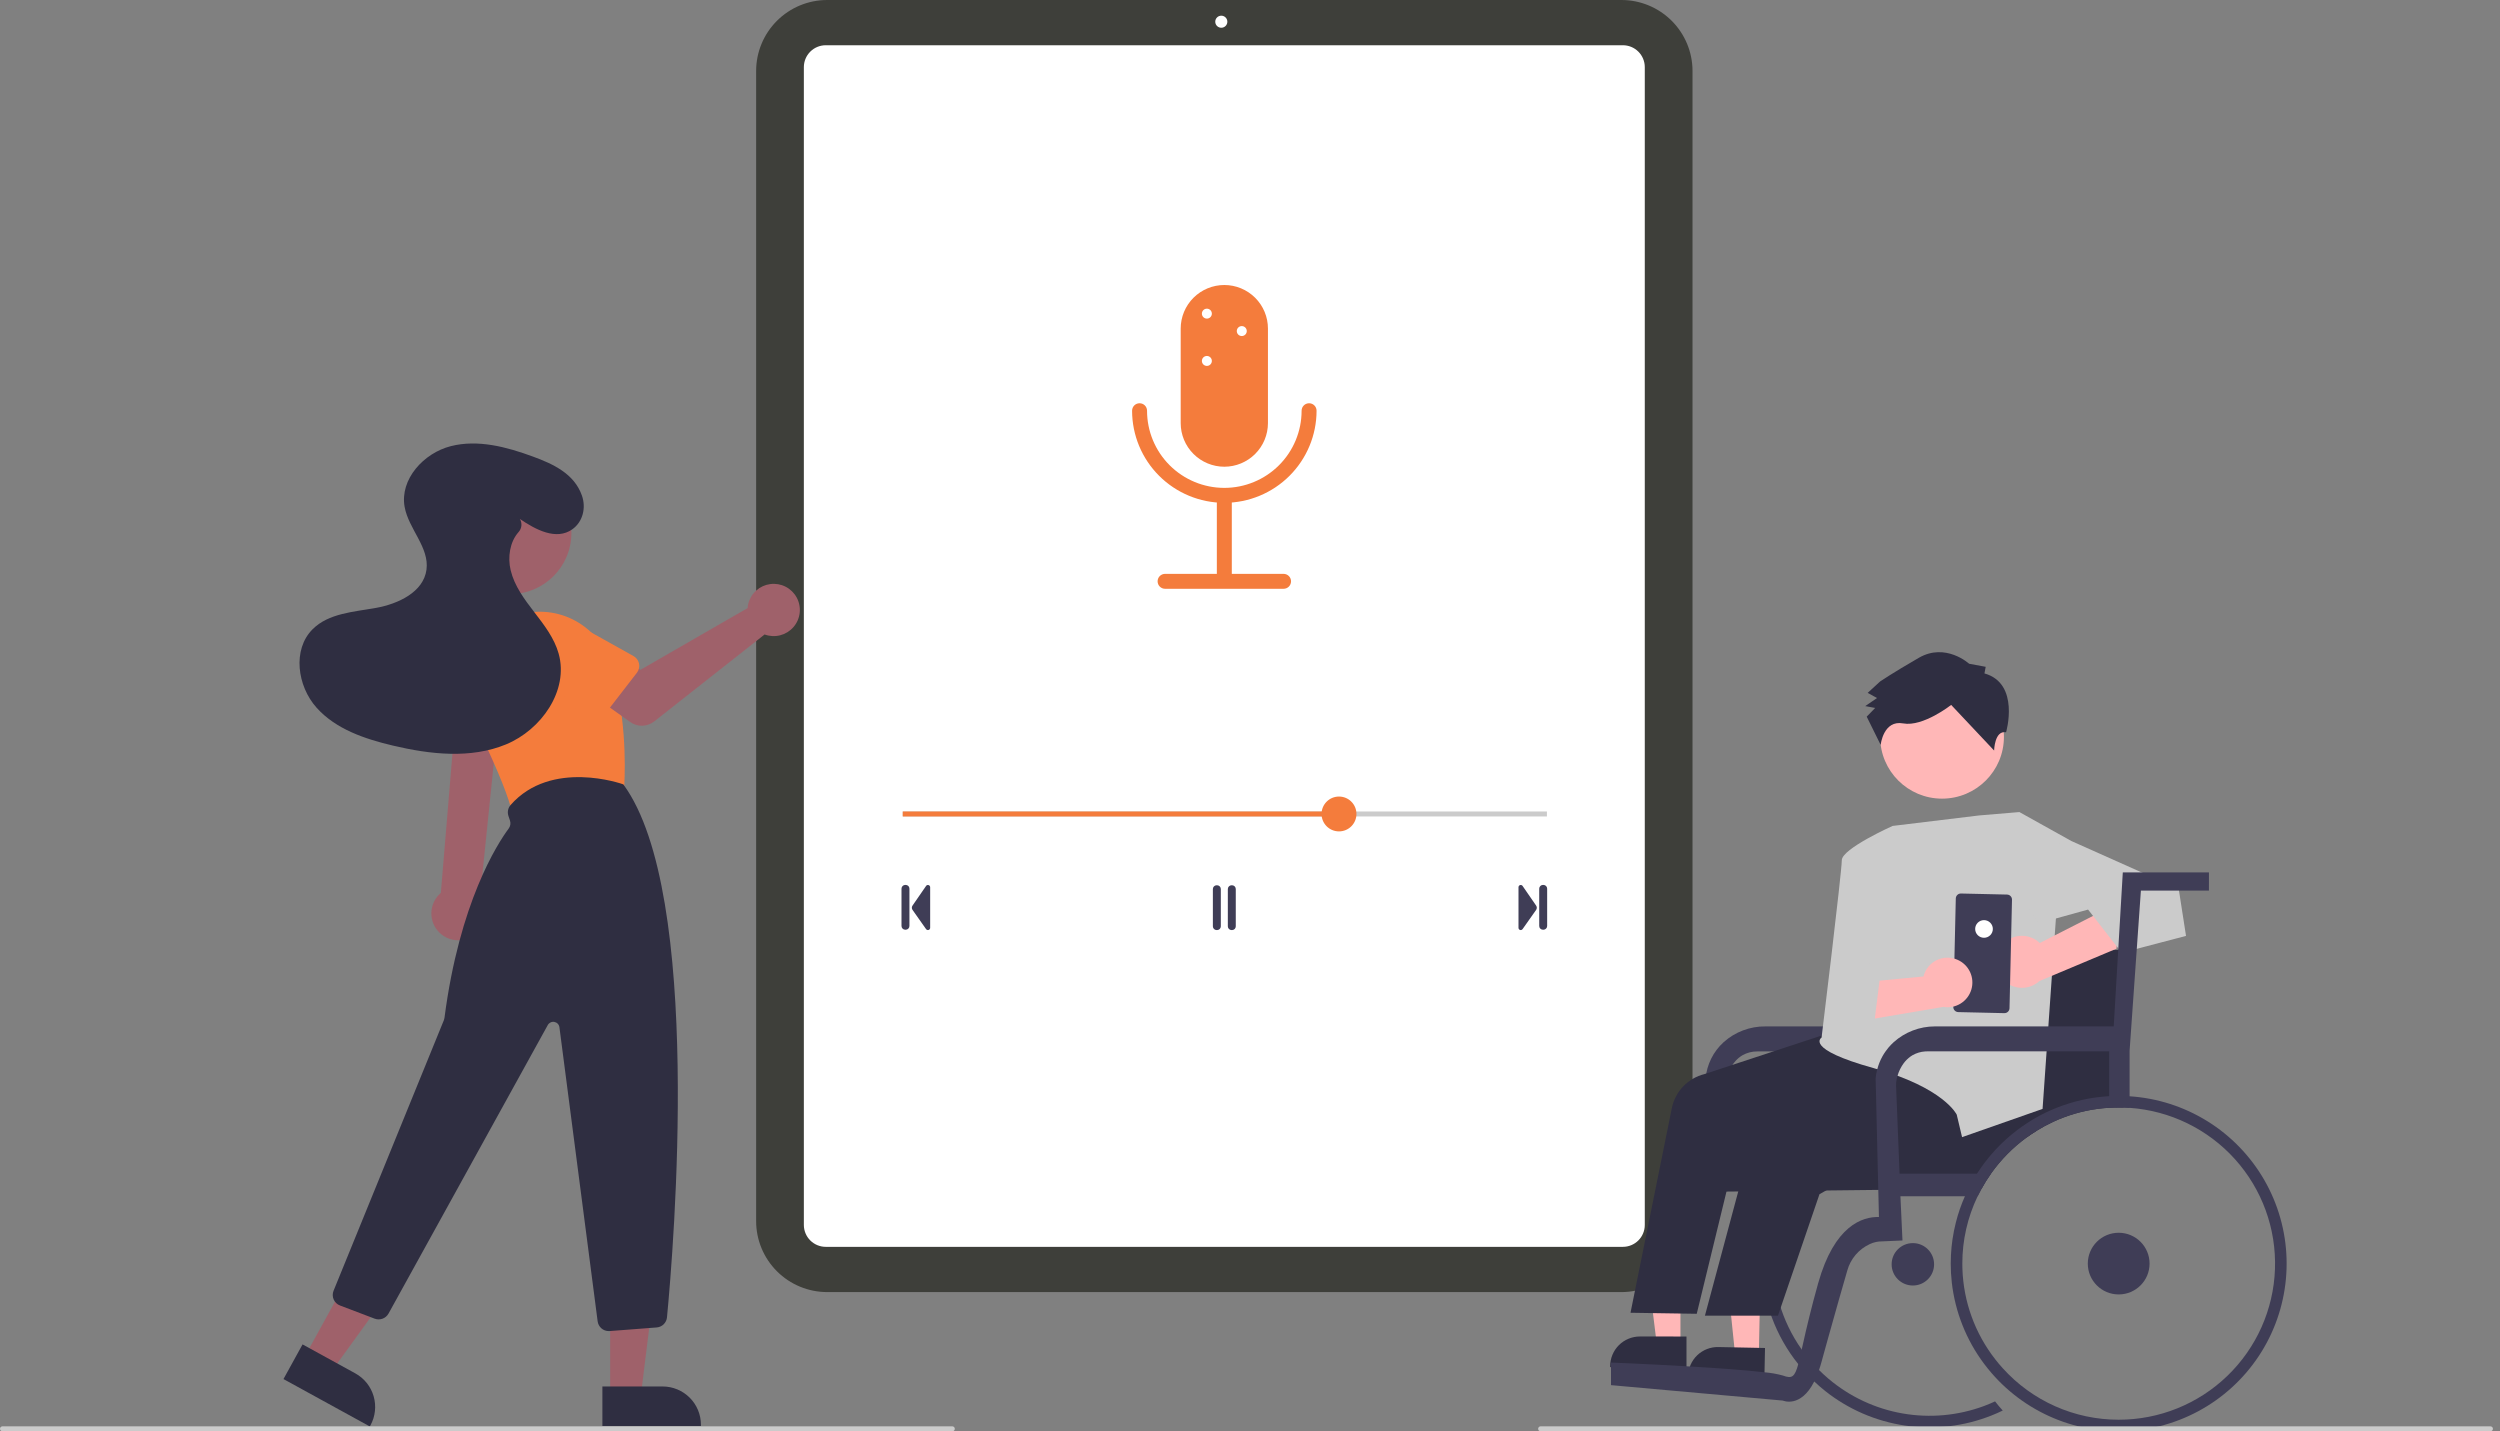 <svg width="262" height="150" viewBox="0 0 262 150" fill="none" xmlns="http://www.w3.org/2000/svg">
<rect x="0" y="0" width="262" height="150" fill="#808080" stroke="none"/>
<g clip-path="url(#clip0_129_130)">
<path d="M169.933 135.411H86.685C84.712 135.409 82.821 134.625 81.425 133.232C80.03 131.839 79.245 129.95 79.243 127.98V7.431C79.245 5.461 80.03 3.572 81.425 2.179C82.821 0.786 84.712 0.002 86.685 0H169.933C171.906 0.002 173.798 0.786 175.193 2.179C176.588 3.572 177.373 5.461 177.376 7.431V127.98C177.373 129.95 176.588 131.839 175.193 133.232C173.798 134.625 171.906 135.409 169.933 135.411Z" fill="#3E3F3A"/>
<path d="M170.079 130.669H86.538C85.93 130.669 85.347 130.427 84.917 129.998C84.487 129.568 84.245 128.986 84.244 128.379V7.032C84.245 6.425 84.487 5.842 84.917 5.413C85.347 4.983 85.93 4.742 86.538 4.741H170.079C170.687 4.742 171.271 4.983 171.701 5.413C172.131 5.842 172.373 6.425 172.373 7.032V128.379C172.373 128.986 172.131 129.568 171.701 129.998C171.271 130.427 170.687 130.669 170.079 130.669Z" fill="white"/>
<path d="M127.992 2.908C128.342 2.908 128.626 2.625 128.626 2.276C128.626 1.927 128.342 1.644 127.992 1.644C127.643 1.644 127.359 1.927 127.359 2.276C127.359 2.625 127.643 2.908 127.992 2.908Z" fill="white"/>
<path d="M127.55 97.472H127.501C127.397 97.472 127.298 97.43 127.224 97.357C127.151 97.284 127.109 97.184 127.109 97.081V93.167C127.109 93.064 127.151 92.964 127.224 92.891C127.298 92.817 127.397 92.776 127.501 92.776H127.55C127.654 92.776 127.753 92.817 127.827 92.891C127.9 92.964 127.941 93.064 127.942 93.167V97.081C127.941 97.184 127.9 97.284 127.827 97.357C127.753 97.43 127.654 97.472 127.55 97.472Z" fill="#3F3D56"/>
<path d="M129.117 97.472H129.069C128.965 97.472 128.865 97.43 128.792 97.357C128.718 97.284 128.677 97.184 128.677 97.081V93.167C128.677 93.064 128.718 92.964 128.792 92.891C128.865 92.817 128.965 92.776 129.069 92.776H129.117C129.221 92.776 129.321 92.817 129.394 92.891C129.467 92.964 129.509 93.064 129.509 93.167V97.081C129.509 97.184 129.467 97.284 129.394 97.357C129.321 97.43 129.221 97.472 129.117 97.472Z" fill="#3F3D56"/>
<path d="M94.917 97.435H94.868C94.765 97.435 94.665 97.393 94.591 97.32C94.518 97.247 94.477 97.147 94.477 97.043V93.13C94.477 93.027 94.518 92.927 94.591 92.854C94.665 92.781 94.765 92.739 94.868 92.739H94.917C95.021 92.739 95.12 92.781 95.194 92.854C95.267 92.927 95.309 93.027 95.309 93.13V97.043C95.309 97.147 95.267 97.247 95.194 97.32C95.12 97.393 95.021 97.435 94.917 97.435Z" fill="#3F3D56"/>
<path d="M97.245 97.472C97.207 97.472 97.17 97.463 97.137 97.445C97.103 97.428 97.075 97.403 97.053 97.372L95.633 95.357C95.587 95.292 95.562 95.214 95.561 95.134C95.561 95.054 95.585 94.976 95.63 94.91L97.052 92.847C97.08 92.805 97.121 92.774 97.168 92.758C97.216 92.742 97.267 92.741 97.315 92.756C97.363 92.77 97.405 92.8 97.435 92.841C97.465 92.881 97.481 92.93 97.481 92.98V97.237C97.481 97.287 97.465 97.335 97.435 97.376C97.406 97.416 97.364 97.446 97.316 97.461C97.293 97.468 97.269 97.472 97.245 97.472Z" fill="#3F3D56"/>
<path d="M161.31 97.043V93.13C161.31 93.027 161.351 92.927 161.425 92.854C161.498 92.781 161.598 92.739 161.702 92.739H161.75C161.854 92.739 161.954 92.781 162.027 92.854C162.101 92.927 162.142 93.027 162.142 93.13V97.043C162.142 97.147 162.101 97.247 162.027 97.32C161.954 97.393 161.854 97.435 161.75 97.435H161.702C161.598 97.435 161.498 97.393 161.425 97.32C161.351 97.247 161.31 97.147 161.31 97.043Z" fill="#3F3D56"/>
<path d="M159.302 97.461C159.254 97.446 159.213 97.416 159.183 97.376C159.153 97.335 159.138 97.287 159.138 97.237V92.98C159.138 92.93 159.154 92.881 159.184 92.841C159.213 92.8 159.255 92.77 159.303 92.756C159.351 92.741 159.402 92.742 159.45 92.758C159.497 92.774 159.538 92.805 159.567 92.847L160.988 94.91C161.033 94.976 161.057 95.054 161.057 95.134C161.056 95.214 161.031 95.292 160.986 95.357L159.565 97.372C159.544 97.403 159.515 97.428 159.481 97.445C159.448 97.463 159.411 97.472 159.373 97.472C159.349 97.472 159.325 97.468 159.302 97.461Z" fill="#3F3D56"/>
<path d="M162.116 85.043H94.607V85.565H162.116V85.043Z" fill="#CBCBCB"/>
<path d="M140.327 85.043H94.607V85.565H140.327V85.043Z" fill="#F47C3C"/>
<path d="M140.327 87.13C141.337 87.13 142.156 86.313 142.156 85.304C142.156 84.296 141.337 83.478 140.327 83.478C139.317 83.478 138.498 84.296 138.498 85.304C138.498 86.313 139.317 87.13 140.327 87.13Z" fill="#F47C3C"/>
<path d="M128.309 48.913C127.097 48.912 125.935 48.43 125.077 47.574C124.22 46.718 123.738 45.558 123.737 44.348V34.435C123.737 33.224 124.219 32.063 125.076 31.207C125.933 30.351 127.096 29.869 128.309 29.869C129.521 29.869 130.684 30.351 131.542 31.207C132.399 32.063 132.881 33.224 132.881 34.435V44.348C132.879 45.558 132.397 46.718 131.54 47.574C130.683 48.43 129.521 48.912 128.309 48.913Z" fill="#F47C3C"/>
<path d="M128.309 52.696C125.746 52.693 123.289 51.675 121.477 49.865C119.665 48.056 118.645 45.602 118.643 43.044C118.643 42.836 118.725 42.637 118.872 42.49C119.019 42.343 119.218 42.261 119.426 42.261C119.634 42.261 119.834 42.343 119.981 42.49C120.128 42.637 120.21 42.836 120.21 43.044C120.21 45.188 121.063 47.245 122.582 48.762C124.101 50.278 126.161 51.13 128.309 51.13C130.457 51.13 132.517 50.278 134.036 48.762C135.555 47.245 136.408 45.188 136.408 43.044C136.408 42.836 136.491 42.637 136.638 42.49C136.785 42.343 136.984 42.261 137.192 42.261C137.4 42.261 137.599 42.343 137.746 42.49C137.893 42.637 137.976 42.836 137.976 43.044C137.973 45.602 136.953 48.056 135.141 49.865C133.329 51.675 130.872 52.693 128.309 52.696Z" fill="#F47C3C"/>
<path d="M128.309 61.565C128.101 61.565 127.902 61.483 127.755 61.336C127.608 61.189 127.525 60.99 127.525 60.783V52.174C127.525 51.966 127.608 51.767 127.755 51.621C127.902 51.474 128.101 51.391 128.309 51.391C128.517 51.391 128.716 51.474 128.863 51.621C129.01 51.767 129.093 51.966 129.093 52.174V60.783C129.093 60.99 129.01 61.189 128.863 61.336C128.716 61.483 128.517 61.565 128.309 61.565Z" fill="#F47C3C"/>
<path d="M126.481 33.391C126.769 33.391 127.003 33.158 127.003 32.87C127.003 32.581 126.769 32.348 126.481 32.348C126.192 32.348 125.958 32.581 125.958 32.87C125.958 33.158 126.192 33.391 126.481 33.391Z" fill="white"/>
<path d="M126.481 38.348C126.769 38.348 127.003 38.114 127.003 37.826C127.003 37.538 126.769 37.304 126.481 37.304C126.192 37.304 125.958 37.538 125.958 37.826C125.958 38.114 126.192 38.348 126.481 38.348Z" fill="white"/>
<path d="M130.138 35.217C130.427 35.217 130.661 34.984 130.661 34.696C130.661 34.407 130.427 34.174 130.138 34.174C129.85 34.174 129.616 34.407 129.616 34.696C129.616 34.984 129.85 35.217 130.138 35.217Z" fill="white"/>
<path d="M134.518 61.705H122.101C121.893 61.705 121.693 61.623 121.546 61.476C121.399 61.329 121.317 61.13 121.317 60.923C121.317 60.715 121.399 60.516 121.546 60.369C121.693 60.223 121.893 60.14 122.101 60.14H134.518C134.725 60.14 134.925 60.223 135.072 60.369C135.219 60.516 135.301 60.715 135.301 60.923C135.301 61.13 135.219 61.329 135.072 61.476C134.925 61.623 134.725 61.705 134.518 61.705Z" fill="#F47C3C"/>
<path d="M212.426 117.712C212.131 117.496 211.828 117.295 211.52 117.104C211.334 116.984 211.144 116.872 210.953 116.763C210.927 116.747 210.901 116.731 210.874 116.716C209.917 116.174 208.912 115.723 207.87 115.37C206.86 115.026 205.82 114.776 204.764 114.623C204.747 114.62 204.731 114.617 204.714 114.616C204.429 114.574 204.142 114.54 203.852 114.516C203.651 114.496 203.447 114.48 203.243 114.472C202.982 114.454 202.721 114.443 202.454 114.441C202.376 114.438 202.295 114.438 202.214 114.438C201.36 114.438 200.508 114.5 199.664 114.623C199.478 114.65 199.293 114.678 199.11 114.71C198.987 114.733 198.867 114.757 198.747 114.78C198.248 114.882 197.758 115.003 197.276 115.143C197.056 115.208 196.84 115.276 196.623 115.349C196.33 115.445 196.043 115.55 195.758 115.664C195.505 115.761 195.256 115.868 195.011 115.977C192.988 116.888 191.155 118.171 189.608 119.76C188.997 120.384 188.433 121.053 187.923 121.761C187.68 122.097 187.449 122.443 187.231 122.799C186.827 123.448 186.467 124.124 186.154 124.821C185.515 126.238 185.068 127.734 184.827 129.269C184.684 130.176 184.612 131.094 184.613 132.013C184.613 132.18 184.615 132.347 184.621 132.511C184.723 136.32 186.071 139.99 188.459 142.962C188.714 143.285 188.984 143.598 189.263 143.901C189.543 144.203 189.833 144.498 190.133 144.78C190.502 145.13 190.883 145.458 191.277 145.774C193.7 147.699 196.59 148.95 199.654 149.401C202.717 149.851 205.846 149.485 208.722 148.338C209.119 148.182 209.508 148.012 209.887 147.824C209.605 147.516 209.337 147.196 209.082 146.864C208.703 147.042 208.319 147.203 207.925 147.35C205.2 148.361 202.255 148.63 199.392 148.129C196.528 147.628 193.85 146.375 191.633 144.498C191.288 144.206 190.951 143.898 190.632 143.577C190.274 143.22 189.932 142.847 189.611 142.458C189.334 142.127 189.067 141.783 188.819 141.428C186.706 138.441 185.659 134.832 185.845 131.18C186.032 127.528 187.44 124.044 189.846 121.286C189.992 121.117 190.141 120.952 190.292 120.793C190.603 120.467 190.925 120.151 191.259 119.851C192.831 118.436 194.662 117.338 196.652 116.619C196.67 116.611 196.691 116.606 196.709 116.598C196.772 116.575 196.837 116.554 196.902 116.53C197.523 116.318 198.155 116.143 198.796 116.006C199.029 115.957 199.264 115.912 199.499 115.873C199.504 115.873 199.507 115.87 199.512 115.87C200.176 115.762 200.846 115.693 201.519 115.664C201.749 115.654 201.981 115.649 202.214 115.649C202.501 115.649 202.791 115.657 203.076 115.675C203.28 115.683 203.486 115.698 203.687 115.717C203.865 115.732 204.043 115.75 204.218 115.774C206.253 116.021 208.223 116.651 210.023 117.631C210.487 117.882 210.939 118.157 211.376 118.453C211.726 118.69 212.068 118.941 212.398 119.202C212.737 118.954 213.09 118.719 213.45 118.5C213.119 118.223 212.776 117.957 212.426 117.712Z" fill="#3F3D56"/>
<path d="M204.647 91.431L203.696 107.567H185.023C183.402 107.552 181.835 108.143 180.631 109.226C179.549 110.212 178.877 111.567 178.747 113.023L180.877 113.781C180.874 113.536 180.899 113.292 180.952 113.054C181.1 112.413 181.509 111.248 182.607 110.593C183.09 110.319 183.638 110.18 184.193 110.189H205.359L206.548 93.342H213.676V91.431H204.647Z" fill="#3F3D56"/>
<path d="M223.182 99.506L223.177 99.634L222.597 114.861L222.55 116.071C222.38 116.066 222.21 116.063 222.038 116.063C221.704 116.063 221.372 116.074 221.042 116.095C219.429 116.188 217.838 116.523 216.324 117.089C215.932 117.235 215.546 117.397 215.169 117.571C214.578 117.846 214.004 118.156 213.45 118.5C213.09 118.719 212.737 118.954 212.397 119.202C210.952 120.256 209.687 121.538 208.654 122.997C208.291 123.505 207.961 124.035 207.663 124.583L206.281 124.597L196.845 124.701L191.366 124.763H191.364L187.502 124.805L186.154 124.821H186.057L184.827 124.834L182.17 124.865L180.934 124.878L179.22 124.897L180.289 114.811L189.608 115.325L191.259 115.417L191.693 115.44L195.758 115.664L196.631 115.711L198.788 115.831L199.512 115.87L203.021 116.063L203.076 115.675L203.18 114.923L203.243 114.472L203.58 112.043L203.687 111.282L203.839 110.189V110.181L203.852 110.082L204.202 107.567L204.486 105.535L204.75 103.644V103.636L205.171 100.597L205.242 100.098L206.072 100.07L209.302 99.965L210.728 99.918L215.214 99.77L221.471 99.564H221.474L221.991 99.545L222.114 99.54H222.116L223.182 99.506Z" fill="#2F2E41"/>
<path d="M222.038 135.657C223.826 135.657 225.275 134.21 225.275 132.425C225.275 130.64 223.826 129.193 222.038 129.193C220.25 129.193 218.801 130.64 218.801 132.425C218.801 134.21 220.25 135.657 222.038 135.657Z" fill="#3F3D56"/>
<path d="M200.468 134.722C201.697 134.722 202.693 133.727 202.693 132.5C202.693 131.273 201.697 130.278 200.468 130.278C199.239 130.278 198.243 131.273 198.243 132.5C198.243 133.727 199.239 134.722 200.468 134.722Z" fill="#3F3D56"/>
<path d="M215.527 116.1C215.133 116.254 214.744 116.426 214.362 116.611C213.694 116.937 213.047 117.304 212.426 117.712C212.066 117.944 211.716 118.191 211.376 118.453C209.725 119.711 208.308 121.249 207.191 122.997H208.654C209.687 121.538 210.952 120.256 212.398 119.202C212.737 118.954 213.09 118.719 213.45 118.5C214.004 118.156 214.578 117.846 215.17 117.571C215.546 117.397 215.932 117.235 216.324 117.089C217.838 116.523 219.429 116.188 221.043 116.095V114.879C219.15 114.984 217.287 115.396 215.527 116.1ZM205.921 125.369H207.256C207.384 125.103 207.52 124.839 207.664 124.584L206.282 124.597C206.153 124.85 206.033 125.108 205.921 125.369ZM223.182 114.89C222.989 114.874 222.793 114.866 222.597 114.861C222.412 114.853 222.226 114.85 222.038 114.85C221.704 114.85 221.372 114.861 221.043 114.879C219.15 114.984 217.287 115.396 215.527 116.1C215.133 116.254 214.744 116.426 214.362 116.611C213.694 116.937 213.047 117.304 212.426 117.712C212.066 117.944 211.716 118.191 211.376 118.453C209.232 120.087 207.49 122.188 206.282 124.597C206.153 124.85 206.033 125.108 205.921 125.369C205.534 126.242 205.221 127.146 204.986 128.071C204.83 128.671 204.708 129.279 204.62 129.892C204.541 130.43 204.488 130.973 204.461 131.523C204.445 131.823 204.437 132.123 204.437 132.425C204.437 133.091 204.475 133.757 204.549 134.418C204.901 137.499 206.066 140.431 207.925 142.915C208.178 143.254 208.445 143.585 208.722 143.904C210.617 146.096 213.025 147.786 215.732 148.825C218.439 149.863 221.361 150.217 224.239 149.856C227.116 149.495 229.86 148.429 232.225 146.753C234.59 145.077 236.504 142.844 237.796 140.251C239.088 137.659 239.718 134.788 239.631 131.893C239.544 128.999 238.741 126.171 237.295 123.661C235.848 121.151 233.803 119.037 231.341 117.506C228.879 115.976 226.076 115.077 223.182 114.89H223.182ZM222.038 148.787C219.747 148.788 217.481 148.308 215.388 147.378C213.294 146.448 211.42 145.089 209.887 143.39C209.605 143.082 209.337 142.762 209.082 142.43C206.976 139.724 205.779 136.424 205.662 132.999C205.655 132.809 205.652 132.618 205.652 132.425C205.649 129.983 206.198 127.571 207.256 125.369C207.384 125.103 207.52 124.839 207.664 124.584C207.961 124.035 208.292 123.505 208.654 122.997C209.687 121.538 210.952 120.256 212.398 119.202C212.737 118.954 213.09 118.719 213.45 118.5C214.004 118.156 214.578 117.846 215.17 117.571C215.546 117.397 215.932 117.235 216.324 117.089C217.838 116.523 219.429 116.188 221.043 116.095C221.372 116.074 221.704 116.063 222.038 116.063C222.211 116.063 222.38 116.066 222.55 116.071C222.762 116.079 222.973 116.09 223.182 116.103C227.419 116.398 231.376 118.325 234.218 121.476C237.06 124.628 238.565 128.758 238.417 132.997C238.269 137.235 236.478 141.25 233.422 144.196C230.367 147.142 226.285 148.788 222.038 148.787ZM205.662 132.999C205.655 132.809 205.652 132.618 205.652 132.425C205.649 129.983 206.198 127.571 207.256 125.369H205.921C205.534 126.242 205.221 127.146 204.986 128.071C205.026 128.241 205.046 128.414 205.046 128.588C205.046 129.057 204.897 129.514 204.62 129.892C204.542 130.43 204.488 130.973 204.461 131.523C204.445 131.823 204.437 132.123 204.437 132.425C204.437 133.091 204.475 133.757 204.549 134.418C204.901 137.499 206.066 140.431 207.925 142.915C208.319 142.769 208.703 142.607 209.082 142.43C206.976 139.724 205.779 136.424 205.662 132.999Z" fill="#3F3D56"/>
<path opacity="0.1" d="M211.982 107.793C212.134 107.793 212.257 107.67 212.257 107.519C212.257 107.367 212.134 107.244 211.982 107.244C211.83 107.244 211.707 107.367 211.707 107.519C211.707 107.67 211.83 107.793 211.982 107.793Z" fill="black"/>
<path opacity="0.1" d="M211.048 112.345C211.2 112.345 211.323 112.222 211.323 112.07C211.323 111.918 211.2 111.795 211.048 111.795C210.896 111.795 210.772 111.918 210.772 112.07C210.772 112.222 210.896 112.345 211.048 112.345Z" fill="black"/>
<path d="M176.111 140.873L173.631 140.873L172.451 131.321L176.112 131.321L176.111 140.873Z" fill="#FFB7B7"/>
<path d="M176.111 140.066L173.533 140.063H171.861C171.452 140.063 171.047 140.144 170.669 140.3C170.291 140.456 169.948 140.685 169.658 140.974C169.369 141.263 169.14 141.606 168.983 141.983C168.827 142.36 168.746 142.765 168.747 143.173V143.275H176.744V140.066H176.111Z" fill="#2F2E41"/>
<path d="M184.324 142.064L181.844 142.013L180.86 132.439L184.52 132.514L184.324 142.064Z" fill="#FFB7B7"/>
<path d="M184.341 141.256L181.76 141.204L180.09 141.17C179.681 141.16 179.275 141.232 178.894 141.38C178.513 141.528 178.165 141.75 177.869 142.032C177.574 142.315 177.338 142.653 177.174 143.027C177.01 143.401 176.921 143.803 176.913 144.211L176.911 144.313L184.908 144.477L184.921 143.817L184.973 141.269L184.341 141.256Z" fill="#2F2E41"/>
<path d="M192.962 107.845L178.633 112.564C177.782 112.774 177.008 113.22 176.401 113.852C175.795 114.485 175.381 115.276 175.207 116.134L170.878 137.577L177.818 137.685L182.204 119.664L191.673 115.796L184.417 119.989C183.762 120.507 183.255 121.189 182.947 121.965L178.677 137.879H186.331L190.681 125.153L209.558 114.408L192.962 107.845Z" fill="#2F2E41"/>
<path d="M207.417 85.458L198.346 86.557C198.346 86.557 193.021 88.942 193.021 90.154C193.021 91.366 190.901 108.739 190.901 108.739C190.901 108.739 189.016 109.901 196.379 111.946C203.743 113.991 205.065 116.814 205.065 116.814L205.625 119.172L214.061 116.213L215.477 96.012L217.093 88.146L211.633 85.104L207.417 85.458Z" fill="#CBCBCB"/>
<path d="M203.526 83.698C207.107 83.698 210.011 80.799 210.011 77.222C210.011 73.646 207.107 70.747 203.526 70.747C199.944 70.747 197.041 73.646 197.041 77.222C197.041 80.799 199.944 83.698 203.526 83.698Z" fill="#FFB7B7"/>
<path d="M207.971 70.575L208.1 69.882L206.363 69.56C206.363 69.56 203.907 67.31 201.089 68.941C198.27 70.571 197.035 71.418 197.035 71.418L195.735 72.613L196.712 73.153L195.477 74L196.519 74.193L195.631 75.105L197.094 78.067C197.094 78.067 197.368 75.427 199.452 75.813C201.536 76.199 204.483 73.875 204.483 73.875L208.984 78.656C208.984 78.656 209.022 76.52 210.238 76.741C210.238 76.741 211.728 71.63 207.971 70.575Z" fill="#2F2E41"/>
<path d="M209.637 99.277C209.857 98.947 210.147 98.67 210.486 98.465C210.825 98.26 211.205 98.131 211.599 98.088C211.993 98.045 212.392 98.089 212.767 98.217C213.143 98.345 213.485 98.553 213.771 98.827L222.357 94.456L221.8 99.425L213.732 102.815C213.239 103.264 212.598 103.517 211.931 103.525C211.263 103.534 210.616 103.298 210.111 102.862C209.606 102.426 209.279 101.82 209.192 101.159C209.105 100.498 209.263 99.829 209.637 99.277Z" fill="#FFB7B7"/>
<path d="M214.988 88.526L217.094 88.146L228.33 93.164L229.095 98.082L222.356 99.85L218.83 95.322L213.669 96.752L210.622 92.174L214.988 88.526Z" fill="#CBCBCB"/>
<path d="M204.967 94.157L204.707 105.527C204.7 105.819 204.932 106.061 205.225 106.068L210.054 106.178C210.347 106.185 210.59 105.953 210.597 105.661L210.857 94.292C210.864 93.999 210.632 93.757 210.339 93.75L205.509 93.64C205.217 93.633 204.974 93.865 204.967 94.157Z" fill="#3F3D56"/>
<path d="M207.924 98.279C208.435 98.279 208.85 97.865 208.85 97.354C208.85 96.844 208.435 96.43 207.924 96.43C207.412 96.43 206.998 96.844 206.998 97.354C206.998 97.865 207.412 98.279 207.924 98.279Z" fill="white"/>
<path d="M205.139 100.581C204.793 100.428 204.418 100.354 204.039 100.362C203.661 100.37 203.29 100.461 202.95 100.628C202.611 100.795 202.313 101.034 202.076 101.329C201.84 101.623 201.671 101.966 201.581 102.333L192.428 103.205L195.425 106.92L203.658 105.523C204.285 105.632 204.931 105.508 205.472 105.173C206.014 104.839 206.414 104.318 206.597 103.709C206.779 103.1 206.732 102.445 206.463 101.868C206.194 101.292 205.723 100.834 205.139 100.581Z" fill="#FFB7B7"/>
<path d="M195.833 91.884L195.354 100.78L197.153 101.348L196.38 107.55L191.762 108.247L193.689 92.191L195.833 91.884Z" fill="#CBCBCB"/>
<path d="M222.469 91.43L222.289 94.49L222.218 95.684V95.7L221.999 99.391L221.991 99.545L221.518 107.567H202.778C201.18 107.567 199.639 108.158 198.452 109.226C198.257 109.404 198.073 109.595 197.903 109.797C197.797 109.923 197.698 110.053 197.605 110.189C197.486 110.355 197.376 110.529 197.276 110.708C197.042 111.13 196.862 111.581 196.741 112.049C196.727 112.086 196.717 112.125 196.709 112.163C196.639 112.446 196.591 112.734 196.566 113.024L196.623 115.349L196.631 115.711L196.652 116.619L196.772 121.685L196.845 124.701L196.913 127.542C195.196 127.5 192.247 128.408 190.541 134.491C190.165 135.832 189.862 137.003 189.611 138.023C189.483 138.543 189.367 139.023 189.263 139.466C189.088 140.223 188.945 140.872 188.819 141.428C188.681 142.054 188.566 142.557 188.459 142.962C188.085 144.334 187.787 144.509 186.844 144.154C186.215 143.982 185.571 143.869 184.921 143.817C182.985 143.588 179.989 143.377 177.102 143.207C176.982 143.202 176.864 143.194 176.744 143.186C172.624 142.946 168.833 142.795 168.833 142.795V145.163L186.844 146.781C186.844 146.781 188.702 147.613 190.133 144.78C190.329 144.392 190.496 143.99 190.632 143.577C190.724 143.319 190.81 143.04 190.891 142.74C191.019 142.276 191.148 141.809 191.278 141.339C191.395 140.914 191.515 140.486 191.633 140.063C192.409 137.277 193.156 134.661 193.595 133.156C193.762 132.547 194.061 131.982 194.471 131.502C194.881 131.021 195.392 130.636 195.967 130.375C196.369 130.186 196.809 130.091 197.253 130.096L199.379 130.002L199.165 125.369H207.256C207.384 125.103 207.52 124.839 207.664 124.583C207.961 124.035 208.292 123.505 208.654 122.997H199.074L198.972 120.433L198.797 116.006L198.789 115.831L198.747 114.78L198.708 113.781C198.702 113.534 198.727 113.287 198.781 113.045C198.802 112.954 198.828 112.85 198.862 112.74C198.996 112.272 199.212 111.831 199.499 111.438C199.703 111.161 199.949 110.918 200.228 110.718C200.295 110.67 200.364 110.626 200.435 110.585C200.842 110.355 201.295 110.219 201.762 110.189C201.847 110.181 201.933 110.178 202.018 110.181H221.043V116.095C221.372 116.074 221.704 116.063 222.038 116.063C222.211 116.063 222.38 116.066 222.55 116.071C222.762 116.079 222.974 116.09 223.182 116.103V110.123L223.935 99.436L224.366 93.334H231.496L231.498 91.43H222.469Z" fill="#3F3D56"/>
<path d="M49.301 98.239C49.669 98.057 49.992 97.796 50.247 97.475C50.502 97.155 50.684 96.782 50.78 96.384C50.876 95.986 50.883 95.571 50.801 95.17C50.719 94.768 50.55 94.39 50.305 94.061L52.404 73.572H47.868L46.2 93.578C45.674 94.025 45.33 94.649 45.234 95.332C45.137 96.015 45.295 96.71 45.677 97.284C46.06 97.859 46.64 98.273 47.308 98.449C47.975 98.625 48.685 98.551 49.301 98.239V98.239Z" fill="#9F616A"/>
<path d="M53.466 62.264C57.01 62.264 59.882 59.396 59.882 55.857C59.882 52.319 57.01 49.45 53.466 49.45C49.922 49.45 47.049 52.319 47.049 55.857C47.049 59.396 49.922 62.264 53.466 62.264Z" fill="#9F616A"/>
<path d="M54.674 85.504C54.417 85.504 54.167 85.419 53.963 85.264C53.759 85.109 53.611 84.891 53.543 84.643C53.029 82.778 51.691 79.625 49.568 75.27C49.088 74.286 48.823 73.212 48.789 72.118C48.755 71.024 48.953 69.935 49.37 68.923C49.787 67.91 50.413 66.998 51.208 66.244C52.003 65.491 52.949 64.914 53.983 64.551C54.963 64.206 56.002 64.06 57.04 64.122C58.077 64.185 59.092 64.455 60.023 64.916C60.954 65.377 61.783 66.019 62.461 66.806C63.139 67.592 63.652 68.507 63.97 69.495C65.616 74.648 65.537 80.168 65.426 82.302C65.412 82.559 65.315 82.804 65.148 83C64.981 83.197 64.755 83.333 64.503 83.388L54.926 85.477C54.843 85.495 54.759 85.504 54.674 85.504Z" fill="#F47C3C"/>
<path d="M63.947 146.346H67.15L68.674 134.01H63.947L63.947 146.346Z" fill="#9F616A"/>
<path d="M63.131 149.446L63.13 145.302L69.438 145.302C70.504 145.301 71.527 145.724 72.281 146.477C73.035 147.23 73.458 148.251 73.458 149.315V149.446L63.131 149.446Z" fill="#2F2E41"/>
<path d="M31.92 142.201L34.727 143.742L42.014 133.665L37.872 131.391L31.92 142.201Z" fill="#9F616A"/>
<path d="M38.758 149.493L29.708 144.525L31.708 140.893L37.235 143.928C38.169 144.441 38.86 145.304 39.157 146.326C39.454 147.348 39.334 148.446 38.821 149.379L38.758 149.493Z" fill="#2F2E41"/>
<path d="M63.798 139.499C63.513 139.499 63.237 139.395 63.023 139.207C62.809 139.018 62.67 138.759 62.633 138.476L58.628 107.655C58.61 107.518 58.55 107.391 58.455 107.291C58.361 107.191 58.237 107.124 58.102 107.098C57.967 107.072 57.827 107.09 57.702 107.148C57.578 107.207 57.475 107.303 57.408 107.424L40.714 137.667C40.576 137.913 40.355 138.103 40.089 138.2C39.823 138.298 39.531 138.296 39.266 138.197L35.627 136.813C35.481 136.757 35.347 136.673 35.234 136.565C35.121 136.457 35.03 136.327 34.968 136.184C34.905 136.041 34.872 135.886 34.87 135.73C34.868 135.573 34.898 135.418 34.957 135.273L46.521 106.907C46.55 106.835 46.57 106.759 46.58 106.682C48.147 94.577 52.132 88.421 53.316 86.823C53.403 86.705 53.459 86.569 53.482 86.425C53.505 86.281 53.492 86.133 53.446 85.995L53.283 85.508C53.218 85.314 53.204 85.107 53.244 84.907C53.284 84.706 53.375 84.52 53.509 84.366C57.776 79.513 65.212 82.161 65.287 82.188L65.324 82.202L65.348 82.234C73.686 93.653 70.603 130.741 69.9 138.06C69.874 138.335 69.751 138.592 69.554 138.785C69.356 138.979 69.096 139.096 68.82 139.117L63.89 139.496C63.859 139.498 63.828 139.499 63.798 139.499Z" fill="#2F2E41"/>
<path d="M78.412 63.3C78.38 63.441 78.359 63.584 78.349 63.728L67.126 70.193L64.398 68.625L61.49 72.426L66.049 75.671C66.418 75.933 66.861 76.069 67.313 76.058C67.765 76.046 68.202 75.889 68.557 75.61L80.13 66.493C80.652 66.686 81.221 66.716 81.76 66.579C82.3 66.441 82.785 66.142 83.15 65.723C83.516 65.304 83.745 64.783 83.807 64.23C83.869 63.678 83.761 63.119 83.498 62.629C83.234 62.139 82.828 61.741 82.332 61.488C81.836 61.234 81.275 61.138 80.723 61.211C80.171 61.283 79.654 61.522 79.241 61.895C78.828 62.269 78.539 62.759 78.412 63.3H78.412Z" fill="#9F616A"/>
<path d="M66.751 70.499L63.123 75.193C63.02 75.326 62.889 75.436 62.74 75.515C62.59 75.593 62.426 75.639 62.257 75.648C62.088 75.657 61.92 75.63 61.762 75.568C61.605 75.507 61.463 75.412 61.346 75.29L57.24 71.032C56.557 70.502 56.114 69.722 56.007 68.865C55.899 68.008 56.137 67.144 56.667 66.462C57.198 65.779 57.977 65.335 58.836 65.227C59.694 65.118 60.56 65.353 61.244 65.882L66.394 68.757C66.541 68.84 66.669 68.953 66.769 69.089C66.869 69.225 66.938 69.381 66.972 69.546C67.006 69.712 67.003 69.882 66.965 70.047C66.927 70.211 66.854 70.365 66.751 70.499L66.751 70.499Z" fill="#F47C3C"/>
<path d="M52.692 78.654L46.849 77.601C46.683 77.571 46.525 77.505 46.386 77.409C46.248 77.313 46.131 77.188 46.046 77.042C45.96 76.897 45.906 76.735 45.889 76.567C45.871 76.399 45.89 76.23 45.944 76.07L47.838 70.47C47.997 69.621 48.486 68.87 49.198 68.381C49.91 67.892 50.788 67.704 51.638 67.86C52.488 68.016 53.242 68.502 53.733 69.212C54.225 69.922 54.415 70.798 54.261 71.647L54.076 77.536C54.071 77.705 54.029 77.87 53.954 78.021C53.879 78.172 53.772 78.305 53.641 78.412C53.509 78.518 53.357 78.594 53.193 78.636C53.029 78.678 52.859 78.684 52.692 78.654Z" fill="#F47C3C"/>
<path d="M54.481 54.383C56.131 55.511 58.296 56.669 59.981 55.469C61.087 54.681 61.435 53.221 60.987 51.941C60.18 49.638 57.964 48.624 55.845 47.846C53.09 46.836 50.091 46.032 47.247 46.756C44.403 47.479 41.889 50.229 42.403 53.114C42.816 55.434 45.008 57.365 44.696 59.701C44.383 62.052 41.735 63.289 39.398 63.709C37.06 64.13 34.444 64.265 32.764 65.941C30.621 68.08 31.156 71.903 33.173 74.161C35.189 76.419 38.233 77.443 41.181 78.139C45.088 79.061 49.314 79.545 53.025 78.015C56.735 76.485 59.623 72.366 58.548 68.504C58.094 66.873 57.024 65.494 55.991 64.151C54.957 62.809 53.91 61.406 53.516 59.759C53.187 58.386 53.431 56.793 54.342 55.764C54.508 55.583 54.612 55.355 54.64 55.112C54.668 54.869 54.618 54.624 54.497 54.411L54.481 54.383Z" fill="#2F2E41"/>
<path d="M99.801 150H0.261C0.192 150 0.126 149.973 0.077 149.924C0.028 149.875 0 149.808 0 149.739C0 149.67 0.028 149.604 0.077 149.555C0.126 149.506 0.192 149.478 0.261 149.478H99.801C99.87 149.478 99.936 149.506 99.985 149.555C100.034 149.604 100.062 149.67 100.062 149.739C100.062 149.808 100.034 149.875 99.985 149.924C99.936 149.973 99.87 150 99.801 150Z" fill="#CBCBCB"/>
<path d="M260.997 150H161.458C161.388 150 161.322 149.973 161.273 149.924C161.224 149.875 161.196 149.808 161.196 149.739C161.196 149.67 161.224 149.604 161.273 149.555C161.322 149.506 161.388 149.478 161.458 149.478H260.997C261.066 149.478 261.133 149.506 261.182 149.555C261.231 149.604 261.258 149.67 261.258 149.739C261.258 149.808 261.231 149.875 261.182 149.924C261.133 149.973 261.066 150 260.997 150Z" fill="#CBCBCB"/>
</g>
<defs>
<clipPath id="clip0_129_130">
<rect width="261.258" height="150" fill="white"/>
</clipPath>
</defs>
</svg>
